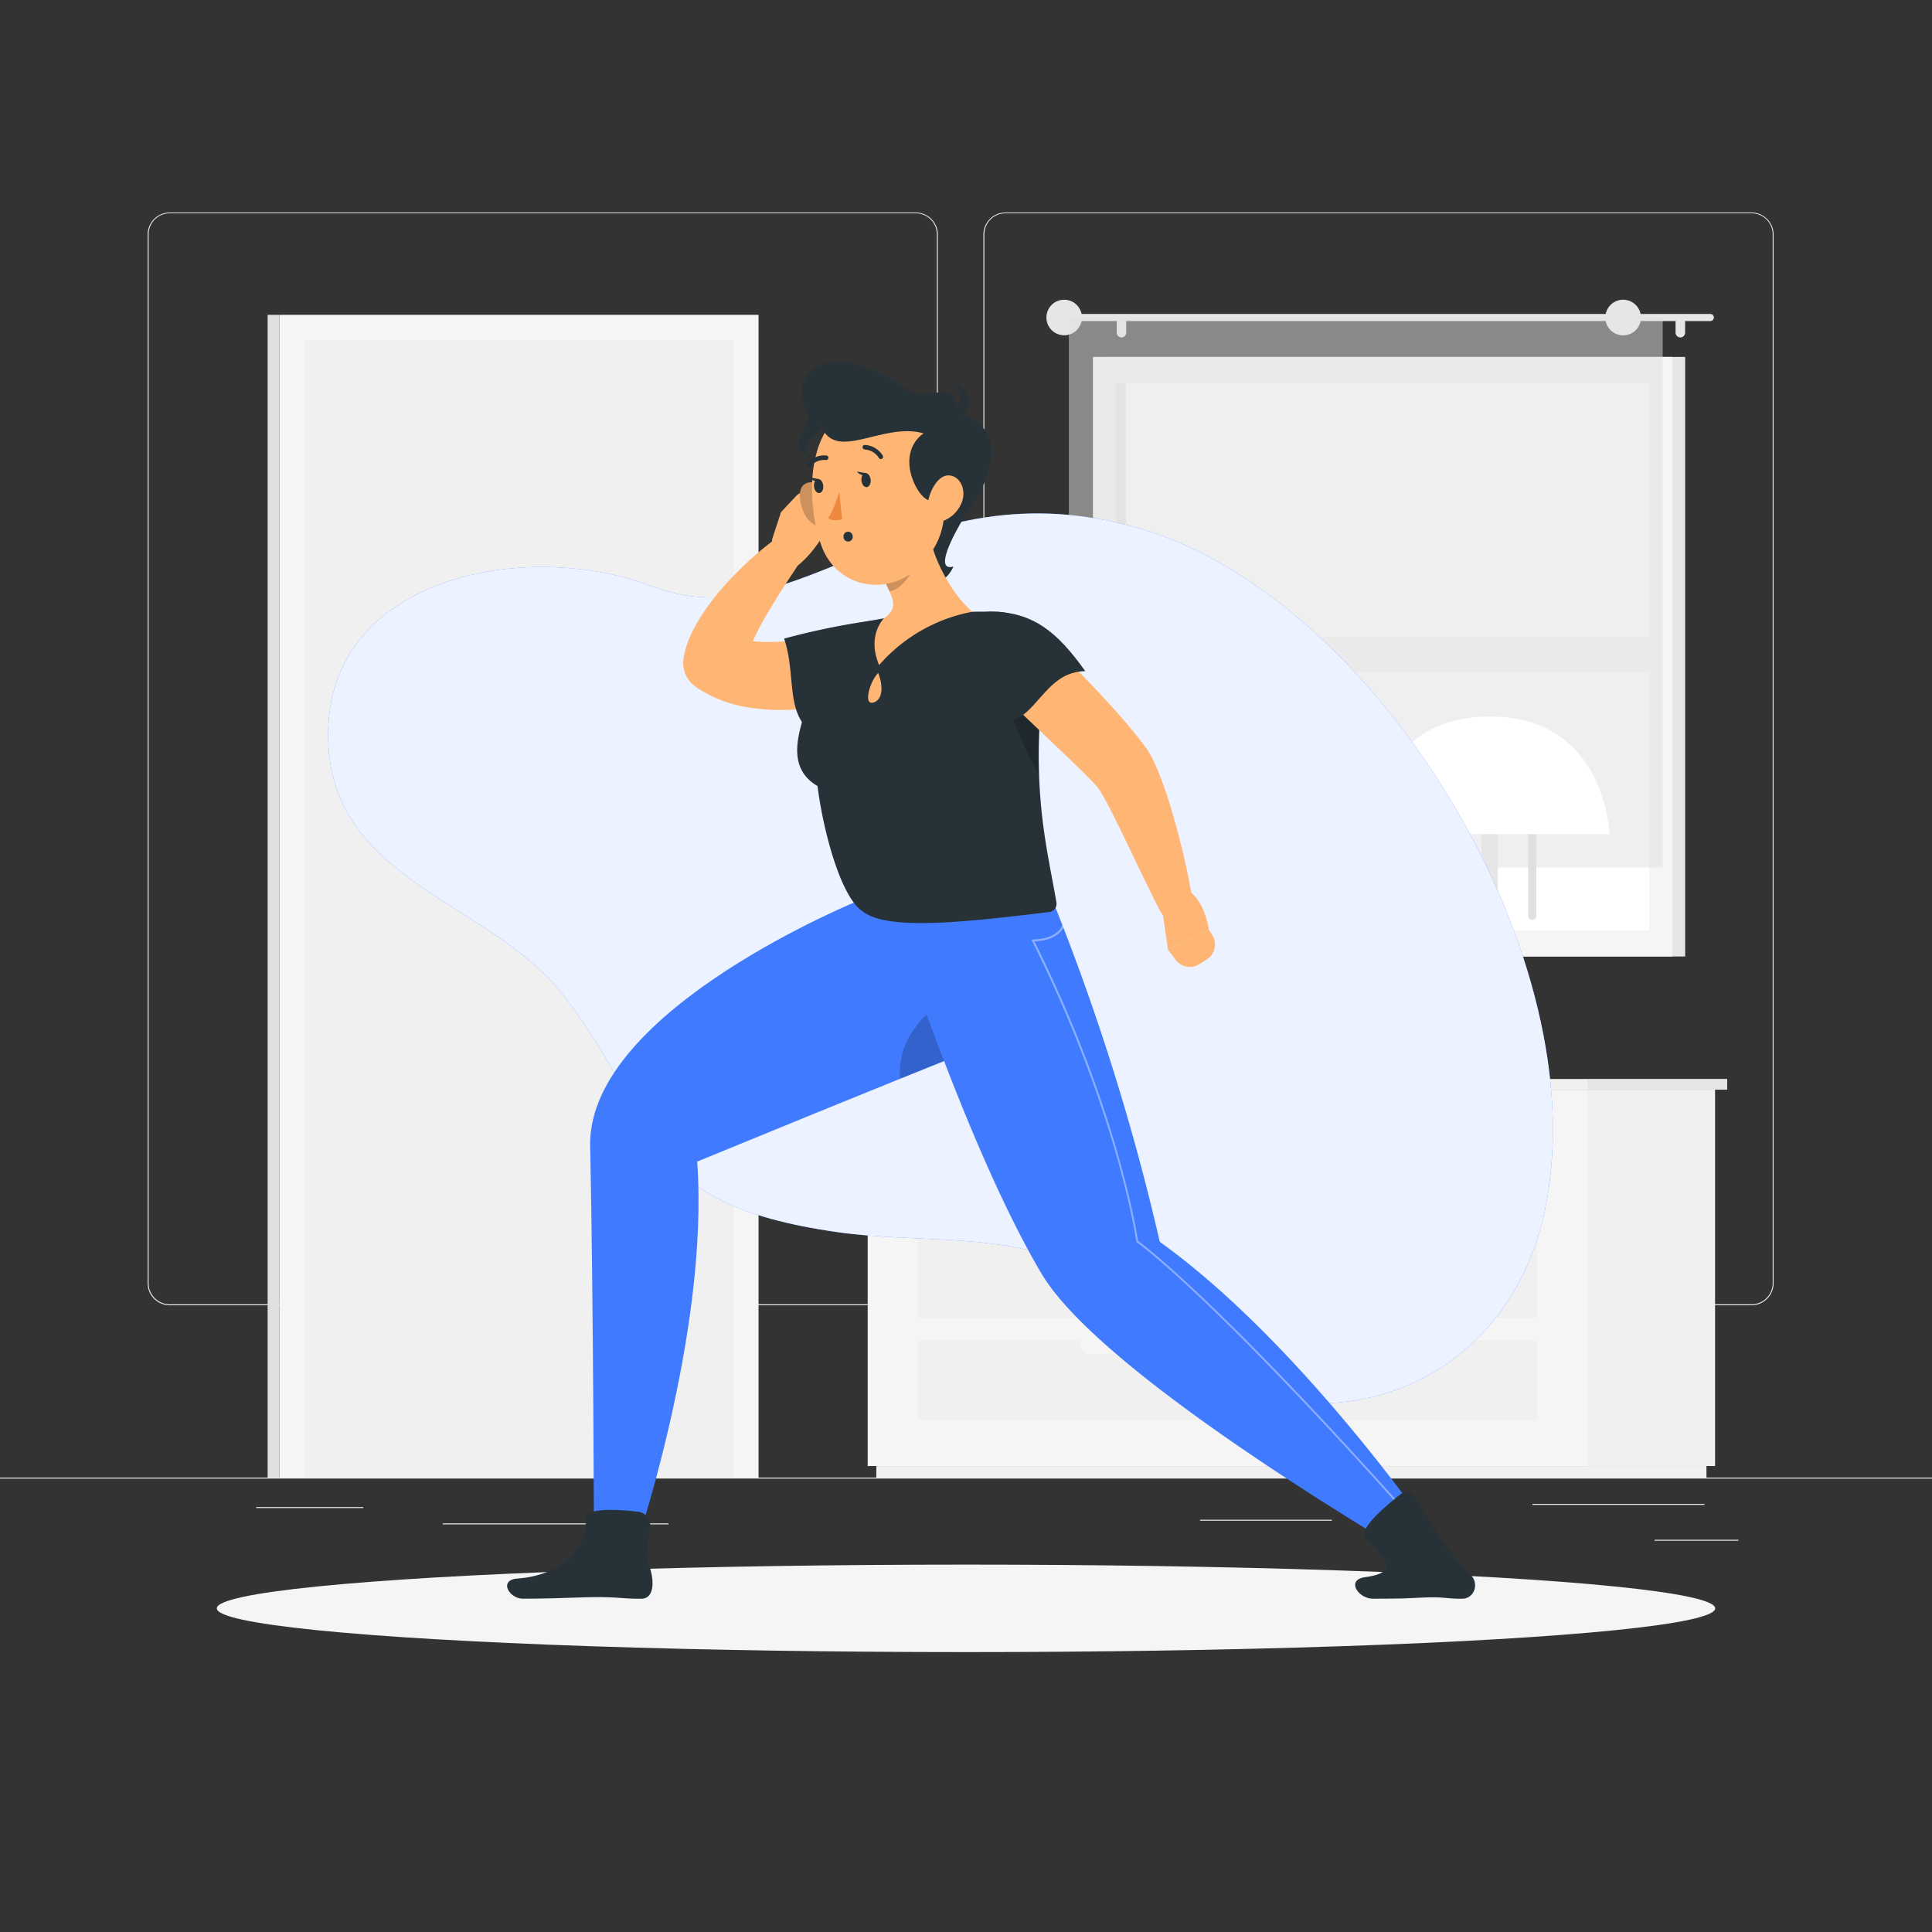 <svg xmlns="http://www.w3.org/2000/svg" viewBox="0 0 500 500"><rect x="0" y="0" width="500" height="500" fill="#333333" stroke="none"/><g id="background-complete"><rect y="382.4" width="500" height="0.25" style="fill:#ebebeb"></rect><rect x="428.22" y="398.49" width="21.68" height="0.25" style="fill:#ebebeb"></rect><rect x="310.56" y="393.31" width="34.11" height="0.25" style="fill:#ebebeb"></rect><rect x="396.59" y="389.21" width="44.53" height="0.25" style="fill:#ebebeb"></rect><rect x="161.88" y="394.25" width="11.14" height="0.25" style="fill:#ebebeb"></rect><rect x="114.58" y="394.25" width="38.39" height="0.25" style="fill:#ebebeb"></rect><rect x="66.31" y="390.03" width="27.7" height="0.25" style="fill:#ebebeb"></rect><path d="M237,337.8H43.91a5.71,5.71,0,0,1-5.7-5.71V60.66A5.71,5.71,0,0,1,43.91,55H237a5.71,5.71,0,0,1,5.71,5.71V332.09A5.71,5.71,0,0,1,237,337.8ZM43.91,55.2a5.46,5.46,0,0,0-5.45,5.46V332.09a5.46,5.46,0,0,0,5.45,5.46H237a5.47,5.47,0,0,0,5.46-5.46V60.66A5.47,5.47,0,0,0,237,55.2Z" style="fill:#ebebeb"></path><path d="M453.31,337.8H260.21a5.72,5.72,0,0,1-5.71-5.71V60.66A5.72,5.72,0,0,1,260.21,55h193.1A5.71,5.71,0,0,1,459,60.66V332.09A5.71,5.71,0,0,1,453.31,337.8ZM260.21,55.2a5.47,5.47,0,0,0-5.46,5.46V332.09a5.47,5.47,0,0,0,5.46,5.46h193.1a5.47,5.47,0,0,0,5.46-5.46V60.66a5.47,5.47,0,0,0-5.46-5.46Z" style="fill:#ebebeb"></path><rect x="69.26" y="81.48" width="3.08" height="300.92" style="fill:#e0e0e0"></rect><rect x="72.35" y="81.48" width="123.96" height="300.92" style="fill:#f5f5f5"></rect><rect x="-12.87" y="179.75" width="294.39" height="110.9" transform="translate(369.53 100.88) rotate(90)" style="fill:#f0f0f0"></rect><path d="M162.12,231.74H177a3.79,3.79,0,0,0,3.78-3.77h0a3.79,3.79,0,0,0-3.78-3.78H162.12a3.79,3.79,0,0,0-3.77,3.78h0A3.79,3.79,0,0,0,162.12,231.74Z" style="fill:#e0e0e0"></path><path d="M163.2,229.66h14.92a3.79,3.79,0,0,0,3.77-3.78h0a3.79,3.79,0,0,0-3.77-3.77H163.2a3.79,3.79,0,0,0-3.77,3.77h0A3.79,3.79,0,0,0,163.2,229.66Z" style="fill:#fff"></path><rect x="45" y="231.09" width="287.85" height="1.69" transform="translate(420.87 43.01) rotate(90)" style="fill:#f0f0f0"></rect><rect x="286.18" y="92.37" width="149.93" height="155.17" transform="translate(722.3 339.91) rotate(180)" style="fill:#e6e6e6"></rect><rect x="282.85" y="92.37" width="149.93" height="155.17" transform="translate(715.63 339.91) rotate(180)" style="fill:#f5f5f5"></rect><rect x="286.95" y="100.97" width="141.74" height="137.97" transform="translate(527.77 -187.86) rotate(90)" style="fill:#fff"></rect><rect x="219.22" y="168.7" width="141.74" height="2.52" transform="translate(460.05 -120.14) rotate(90)" style="fill:#e6e6e6"></rect><rect x="285.33" y="164.86" width="144.98" height="9.02" transform="translate(715.63 338.73) rotate(180)" style="fill:#f5f5f5"></rect><path d="M276.33,81.25h166.3a.92.92,0,0,1,.92.92h0a.92.92,0,0,1-.92.92H276.33a.92.92,0,0,1-.92-.92h0A.92.92,0,0,1,276.33,81.25Z" style="fill:#e6e6e6"></path><path d="M270.81,82.17a4.6,4.6,0,1,0,4.6-4.6A4.6,4.6,0,0,0,270.81,82.17Z" style="fill:#e6e6e6"></path><path d="M434.87,87.33h0a1.25,1.25,0,0,0,1.24-1.25V83.41a1.25,1.25,0,0,0-1.24-1.24h0a1.25,1.25,0,0,0-1.24,1.24v2.67A1.25,1.25,0,0,0,434.87,87.33Z" style="fill:#e6e6e6"></path><path d="M290.22,87.33h0a1.25,1.25,0,0,0,1.24-1.25V83.41a1.25,1.25,0,0,0-1.24-1.24h0A1.25,1.25,0,0,0,289,83.41v2.67A1.25,1.25,0,0,0,290.22,87.33Z" style="fill:#e6e6e6"></path><rect x="276.63" y="82.17" width="153.68" height="142.31" transform="translate(706.93 306.65) rotate(180)" style="fill:#e0e0e0;opacity:0.5"></rect><path d="M415.46,82.17a4.61,4.61,0,1,0,4.6-4.6A4.6,4.6,0,0,0,415.46,82.17Z" style="fill:#e6e6e6"></path><rect x="410.79" y="282.01" width="33.06" height="97.4" transform="translate(854.65 661.42) rotate(180)" style="fill:#f0f0f0"></rect><rect x="226.78" y="379.41" width="214.84" height="2.99" transform="translate(668.41 761.81) rotate(180)" style="fill:#f0f0f0"></rect><rect x="224.56" y="282.01" width="186.24" height="97.4" style="fill:#f5f5f5"></rect><rect x="237.55" y="320.4" width="160.24" height="20.62" style="fill:#f0f0f0"></rect><rect x="237.55" y="346.95" width="160.24" height="20.62" style="fill:#f0f0f0"></rect><path d="M281.79,324h71.77a2.23,2.23,0,0,0,2.22-2.23h0a2.23,2.23,0,0,0-2.22-2.22H281.79a2.23,2.23,0,0,0-2.22,2.22h0A2.23,2.23,0,0,0,281.79,324Z" style="fill:#f5f5f5"></path><rect x="237.55" y="293.86" width="160.24" height="20.62" style="fill:#f0f0f0"></rect><path d="M281.79,297.41h71.77a2.23,2.23,0,0,0,2.22-2.22h0a2.23,2.23,0,0,0-2.22-2.23H281.79a2.23,2.23,0,0,0-2.22,2.23h0A2.23,2.23,0,0,0,281.79,297.41Z" style="fill:#f5f5f5"></path><path d="M281.79,350.5h71.77a2.23,2.23,0,0,0,2.22-2.22h0a2.23,2.23,0,0,0-2.22-2.23H281.79a2.23,2.23,0,0,0-2.22,2.23h0A2.23,2.23,0,0,0,281.79,350.5Z" style="fill:#f5f5f5"></path><rect x="221.62" y="279.23" width="189.17" height="2.78" transform="translate(632.42 561.25) rotate(180)" style="fill:#f0f0f0"></rect><rect x="410.79" y="279.23" width="36.21" height="2.78" style="fill:#e6e6e6"></rect><rect x="383.41" y="207.84" width="4.25" height="68.88" style="fill:#e6e6e6"></rect><polygon points="400.35 279.23 370.71 279.23 372.86 276.15 398.2 276.15 400.35 279.23" style="fill:#e6e6e6"></polygon><path d="M396.56,238.07h0A1.06,1.06,0,0,1,395.5,237V204.69a1.06,1.06,0,0,1,1.06-1.07h0a1.07,1.07,0,0,1,1.06,1.07V237A1.07,1.07,0,0,1,396.56,238.07Z" style="fill:#e0e0e0"></path><path d="M354.59,215.87s.78-30.42,30.94-30.42,31,30.42,31,30.42Z" style="fill:#fff"></path></g><g id="background-simple"><path d="M401.08,305.41c-4.84,42.73-39.68,64.22-74.95,56.15-16.91-3.86-31.05-26.08-46.45-33.38-20.1-9.53-41.47-6.27-62.79-9.28-53-7.48-45.23-28.07-71.21-61.51C127.41,233.87,86.89,228.3,85,192.88c-2.37-43.28,50.63-53.82,83.81-41.12,38.11,14.58,66.15-32.28,126.08-15C353.8,153.74,409.28,241.23,401.08,305.41Z" style="fill:#407BFF"></path><path d="M401.08,305.41c-4.84,42.73-39.68,64.22-74.95,56.15-16.91-3.86-31.05-26.08-46.45-33.38-20.1-9.53-41.47-6.27-62.79-9.28-53-7.48-45.23-28.07-71.21-61.51C127.41,233.87,86.89,228.3,85,192.88c-2.37-43.28,50.63-53.82,83.81-41.12,38.11,14.58,66.15-32.28,126.08-15C353.8,153.74,409.28,241.23,401.08,305.41Z" style="fill:#fff;opacity:0.9"></path></g><g id="Shadow"><ellipse id="path" cx="250" cy="416.24" rx="193.89" ry="11.32" style="fill:#f5f5f5"></ellipse></g><g id="Character"><path d="M209.49,118.41c-6.62-4,1.23-8-.75-12.21-4.09-8.78,3.13-15.69,15.4-11,12.49,4.73,10.34,8.07,17.29,6.61s6.16,3.7,5.26,5.27c9.08.56,15.44,9.93,2.83,26.45-10.36,13.57-7.42,20.14-7.42,20.14L215,120.82s-.76-8.39-2.12-12.65C212.88,113.33,206.48,114.05,209.49,118.41Z" style="fill:#263238"></path><path d="M246.56,99c3.93,2.56,2.31,6.51-3.87,9.39l2.83,2C251.8,107.82,252.4,100.69,246.56,99Z" style="fill:#263238"></path><path d="M251,131.48c-4.66,7.2-9.28,16.53-4.24,15.15-2.94,6.3-9.41,5.21-10.59-.51S251,131.48,251,131.48Z" style="fill:#263238"></path><path d="M223,232.74s-70.5,28.32-70.27,63.49c.85,39.54,1,106.56,1,106.56h10s19.92-57.4,16.7-102.17c47.92-19.7,69.08-28.09,69.08-28.09l3-36.76Z" style="fill:#407BFF"></path><path d="M232.94,279.17c11.27-4.55,16.54-6.64,16.54-6.64l1.45-17.83C239.29,260.78,232.07,269,232.94,279.17Z" style="opacity:0.2"></path><path d="M230.55,235.77s19.36,60.75,39,93.86c15.75,26.5,92,70.65,94.31,72.38l5.71-6.48s-33.41-48.35-69.42-74.14a591.82,591.82,0,0,0-27.38-87.49Z" style="fill:#407BFF"></path><path d="M365.38,393.3a.25.25,0,0,1-.19-.09c-52.16-58.53-70.79-71.59-71-71.71a.23.23,0,0,1-.1-.17c-.05-.34-4.85-33.59-27-77.84a.25.25,0,0,1,0-.25.27.27,0,0,1,.21-.12c6.28-.05,7.52-3.44,7.53-3.47a.27.27,0,0,1,.32-.16.25.25,0,0,1,.16.32c-.05.15-1.29,3.61-7.6,3.81,21.37,42.88,26.49,75.4,26.81,77.53,1.47,1.05,20.64,15.24,71,71.73a.25.25,0,0,1,0,.35A.23.23,0,0,1,365.38,393.3Z" style="fill:#fff;opacity:0.4"></path><path d="M380.46,407.43c-4.65-4.37-9.11-11.52-14.48-20.16a2.35,2.35,0,0,0-3.44-.62c-3.83,3-11.4,9.31-9.14,11.52,5.43,5.28,8.74,8.81-.1,10-5.05.68-1.77,5.57,2,5.57,9.37,0,8.7-.15,14-.33,4.51-.15,5.59.41,9.22.33C381.5,413.68,383,409.8,380.46,407.43Z" style="fill:#263238"></path><path d="M168.44,406.56c-.78-3-1.86-2-.24-11.22a3.52,3.52,0,0,0-3.06-4.11c-5.16-.59-13.81-1.14-13.56,1.82.63,7.65-6.36,14.66-17.62,15.47-5,.36-2.24,5.23,1.45,5.22,9.22,0,15.76-.5,21-.39,4.44.09,6.09.47,9.67.39C169,413.67,169.32,410,168.44,406.56Z" style="fill:#263238"></path><path d="M215,135.69l-1.81,2.58s-3.91,7.16-9.38,9.74l-1.22-1.16a9,9,0,0,1-2.76-7.3l2.29-7,3.95-4.22a3.07,3.07,0,0,1,4.19-.26l4.18,3.46A3.05,3.05,0,0,1,215,135.69Z" style="fill:#ffb573"></path><path d="M228.68,178.69l-1.51.55-1.38.47c-.92.31-1.84.58-2.75.85-1.84.54-3.69,1-5.56,1.4a77.28,77.28,0,0,1-11.54,1.64,52.85,52.85,0,0,1-12.34-.54,32.8,32.8,0,0,1-12.94-4.91l-.45-.3a7.56,7.56,0,0,1-3.29-7.62,24.12,24.12,0,0,1,1.87-5.92,40.67,40.67,0,0,1,2.52-4.65,63,63,0,0,1,5.78-7.67q3.09-3.48,6.41-6.55a80.09,80.09,0,0,1,7-5.83,4.49,4.49,0,0,1,6.43,6l-.11.18c-1.48,2.29-3.08,4.67-4.56,7s-2.94,4.69-4.26,7a68,68,0,0,0-3.51,6.89,25.73,25.73,0,0,0-1.14,3.18,9.33,9.33,0,0,0-.42,2.4l-3.73-7.92a19.27,19.27,0,0,0,6.72,1.69,31.22,31.22,0,0,0,4.13.09c1.43,0,2.9-.12,4.39-.3a80.67,80.67,0,0,0,9.09-1.6c1.54-.34,3.06-.74,4.58-1.15l2.26-.65,1.1-.32,1-.31.46-.14a9,9,0,0,1,5.77,16.94Z" style="fill:#ffb573"></path><path d="M225.57,160.61a189,189,0,0,0-22.65,4.66c3.63,10.38-.73,22.79,11.13,25.79S237.05,159.28,225.57,160.61Z" style="fill:#263238"></path><path d="M209.38,179.88c-.3,5-8,17.63,2.2,23.55,1.14,9.61,5.53,28.15,11.53,32.34,6.26,5,24.65,3.16,48.43.26a2.14,2.14,0,0,0,1.86-2.48c-2.28-13.76-7.06-29.93-3-60.77A12.79,12.79,0,0,0,258,158.32c-2,0-4.17-.06-6.37,0-8.52.22-15.51.48-22.92,1.72-2.46.41-5,.91-7.42,1.44C212.61,163.38,210.07,168.3,209.38,179.88Z" style="fill:#263238"></path><path d="M227.27,174.14c1.32,3.33,1.28,7-1.29,7.69S225,176.54,227.27,174.14Z" style="fill:#ffb573"></path><path d="M269.76,178.35l-10.93-8.06c-.11,7.63,4.58,20.83,10.07,30.31A161.52,161.52,0,0,1,269.76,178.35Z" style="opacity:0.2"></path><path d="M240.2,135.14c0,7.54,5.94,18.64,11.47,23.18a42.24,42.24,0,0,0-24.15,13.81c-3.27-7.69,1.23-12.09,1.23-12.09,4-2.88,2.33-5-.16-10.42Z" style="fill:#ffb573"></path><path d="M234.82,141.85l-6.24,7.77c.62,1.31,1.17,2.45,1.62,3.43,3.08-.47,5.86-4.56,6.72-7.34C237.52,143.78,236.92,142.47,234.82,141.85Z" style="opacity:0.2"></path><path d="M214.69,128.94a7.38,7.38,0,0,1-.74,6.15c-1.5,2.17-4.4.64-5.78-2.16-1.25-2.52-2-6.68.39-7.8S213.88,126.14,214.69,128.94Z" style="fill:#ffb573"></path><path d="M214.69,128.94a7.38,7.38,0,0,1-.74,6.15c-1.5,2.17-4.4.64-5.78-2.16-1.25-2.52-2-6.68.39-7.8S213.88,126.14,214.69,128.94Z" style="opacity:0.2"></path><path d="M244.14,120c.61,12.35,1.13,17.57-4.26,24.54-8.1,10.49-23.12,8.49-27.35-3.45-3.8-10.75-4.16-29.15,7.09-35.33C230.7,99.63,243.52,107.6,244.14,120Z" style="fill:#ffb573"></path><path d="M249.52,121.24c-5,11.57-9.84,9.56-12.38,4.91-2.88-5.29-2.38-11,1.86-14-10.42-3-22.39,7.4-26.37-1.6-4.5-10.14,17.44-11.14,24.51-7.65C248.88,108.72,252.41,117.55,249.52,121.24Z" style="fill:#263238"></path><path d="M225.32,124.13c.11,1-.33,1.87-1,1.94s-1.27-.68-1.38-1.68.33-1.87,1-1.94S225.21,123.13,225.32,124.13Z" style="fill:#263238"></path><path d="M220.67,138.75a1.19,1.19,0,1,1-2.36.26,1.19,1.19,0,1,1,2.36-.26Z" style="fill:#263238"></path><path d="M213.05,125.66c.11,1-.33,1.87-1,1.94s-1.27-.68-1.38-1.68.33-1.87,1-1.94S212.94,124.66,213.05,125.66Z" style="fill:#263238"></path><path d="M212,124l-2.47-.43S210.92,125.31,212,124Z" style="fill:#263238"></path><path d="M217.18,127.31s-1.22,4.49-2.86,6.77c1.46,1.08,3.64.27,3.64.27Z" style="fill:#ed893e"></path><path d="M248.87,130.08a8.31,8.31,0,0,1-4.89,4.77c-2.84.93-4.4-2.16-3.73-5.39.61-2.91,2.81-6.89,5.71-6.39S250.07,127.2,248.87,130.08Z" style="fill:#ffb573"></path><path d="M227.86,118.79a.54.54,0,0,1-.39-.25,4.71,4.71,0,0,0-3.65-2.21.61.61,0,0,1-.6-.59.58.58,0,0,1,.59-.59,5.85,5.85,0,0,1,4.64,2.74.59.59,0,0,1-.17.82A.57.57,0,0,1,227.86,118.79Z" style="fill:#263238"></path><path d="M209.35,120.86a.53.53,0,0,1-.41-.15.58.58,0,0,1-.05-.83,5.86,5.86,0,0,1,5-2,.59.59,0,0,1-.18,1.17,4.66,4.66,0,0,0-3.94,1.64A.59.59,0,0,1,209.35,120.86Z" style="fill:#263238"></path><path d="M224.24,122.47l-2.48-.43S223.2,123.78,224.24,122.47Z" style="fill:#263238"></path><path d="M300.45,233.31l1.83,12.47,10.59-5.12s-1.38-10.07-7.59-10.93Z" style="fill:#ffb573"></path><path d="M310.38,249.53l1.94-1.23a4.58,4.58,0,0,0,1.39-6.34l-.84-1.3-10.59,5.12,2,2.64A4.58,4.58,0,0,0,310.38,249.53Z" style="fill:#ffb573"></path><path d="M268.43,163.36c4.93,4.48,9.58,9.14,14.17,14q3.45,3.6,6.79,7.39c2.25,2.53,4.41,5.09,6.66,8.06l.24.31.33.47c.22.31.45.64.59.88l.47.8.39.72c.5,1,.9,1.82,1.27,2.68.73,1.72,1.34,3.37,1.92,5,1.18,3.26,2.11,6.5,3,9.72a189.22,189.22,0,0,1,4.38,19.56,4.48,4.48,0,0,1-8.41,2.79l0,0c-3-5.82-5.78-11.76-8.59-17.56-1.37-2.92-2.82-5.79-4.21-8.56-.71-1.38-1.43-2.73-2.15-3.95a11.66,11.66,0,0,0-1.77-2.54c-1.94-2.07-4.25-4.31-6.52-6.52l-7-6.67c-4.67-4.45-9.41-8.95-14-13.52l0,0a9,9,0,0,1,12.38-12.94Z" style="fill:#ffb573"></path><path d="M256.69,158.28c10.54.19,16.77,5,24.18,15.42-13.28.07-13.36,20.28-28.1,10.18C242.68,177,245.13,158.06,256.69,158.28Z" style="fill:#263238"></path></g></svg>
